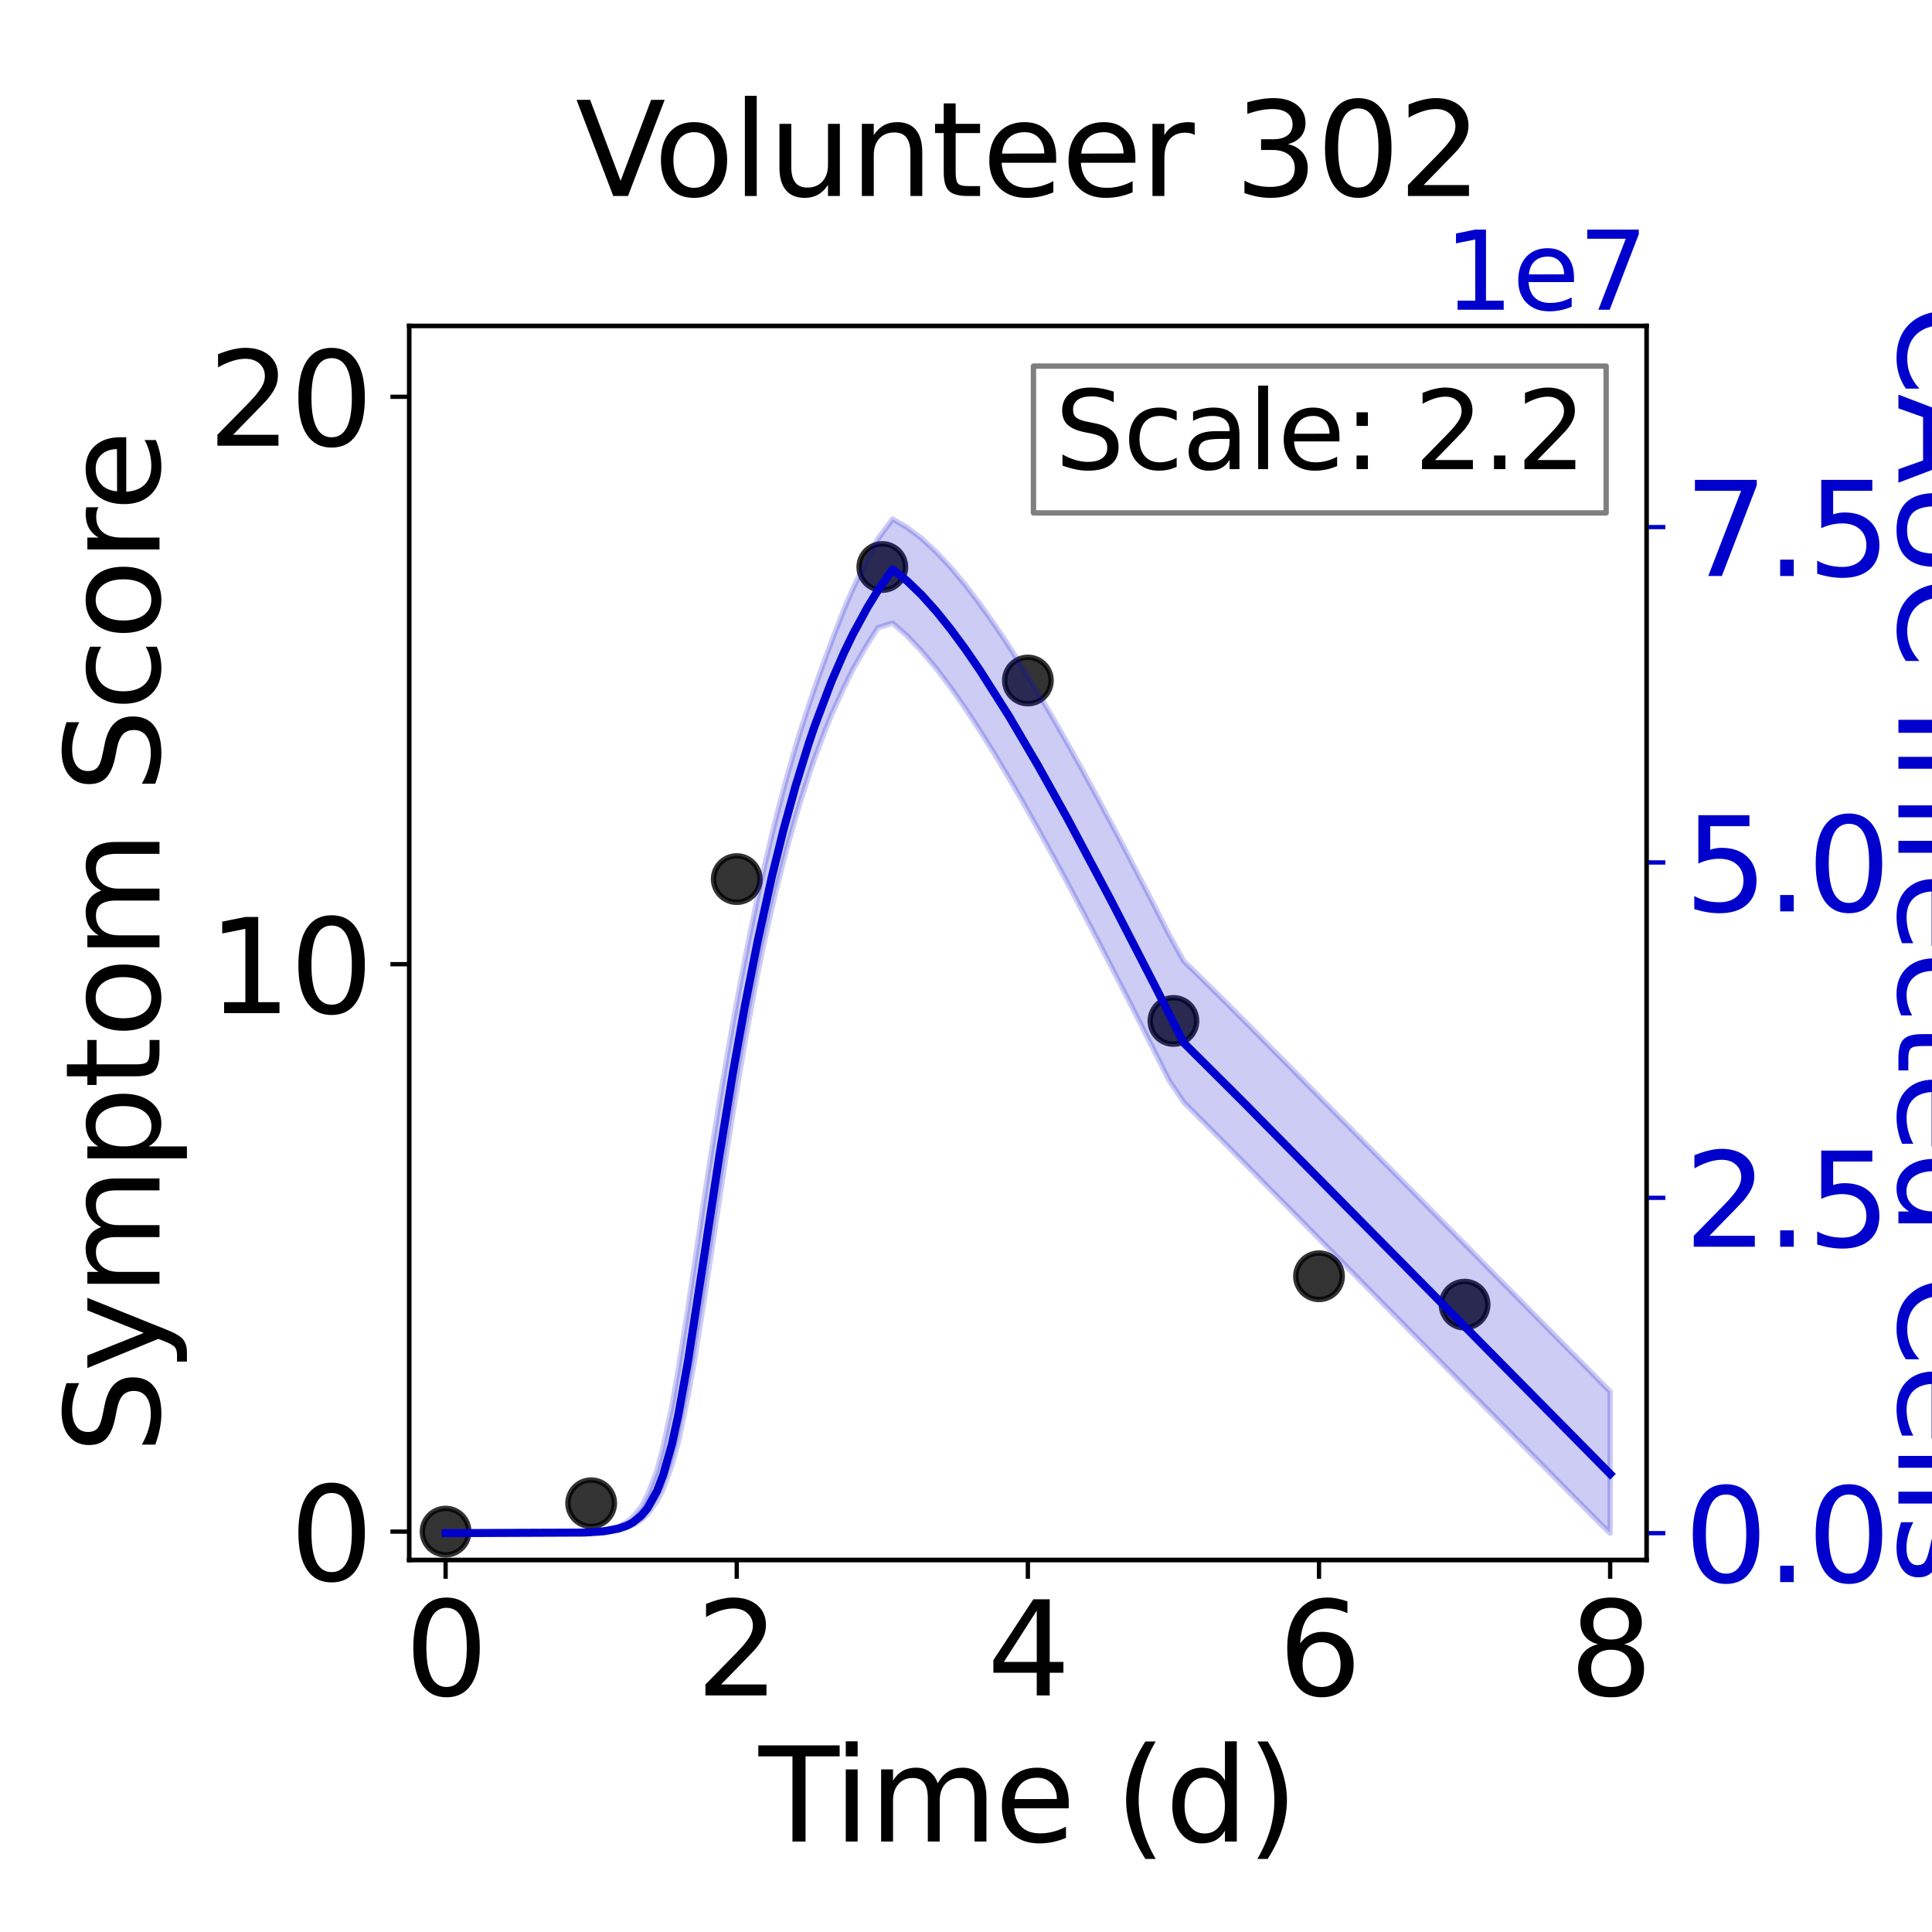 <?xml version="1.0" encoding="utf-8" standalone="no"?>
<!DOCTYPE svg PUBLIC "-//W3C//DTD SVG 1.1//EN"
  "http://www.w3.org/Graphics/SVG/1.1/DTD/svg11.dtd">
<svg xmlns:xlink="http://www.w3.org/1999/xlink" width="360pt" height="360pt" viewBox="0 0 360 360" xmlns="http://www.w3.org/2000/svg" version="1.1">
 <defs>
  <style type="text/css">*{stroke-linejoin: round; stroke-linecap: butt}</style>
 </defs>
 <g id="figure_1">
  <g id="patch_1">
   <path d="M 0 360 
L 360 360 
L 360 0 
L 0 0 
z
" style="fill: #ffffff"/>
  </g>
  <g id="axes_1">
   <g id="patch_2">
    <path d="M 76.25 290.68 
L 306.81 290.68 
L 306.81 60.72 
L 76.25 60.72 
z
" style="fill: #ffffff"/>
   </g>
   <g id="matplotlib.axis_1">
    <g id="xtick_1">
     <g id="line2d_1">
      <defs>
       <path id="m31f36b77c0" d="M 0 0 
L 0 3.5 
" style="stroke: #000000; stroke-width: 0.8"/>
      </defs>
      <g>
       <use xlink:href="#m31f36b77c0" x="83.031" y="290.68" style="stroke: #000000; stroke-width: 0.8"/>
      </g>
     </g>
     <g id="text_1">
      <!-- 0 -->
      <g transform="translate(75.396 315.916) scale(0.24 -0.24)">
       <defs>
        <path id="DejaVuSans-30" d="M 2034 4250 
Q 1547 4250 1301 3770 
Q 1056 3291 1056 2328 
Q 1056 1369 1301 889 
Q 1547 409 2034 409 
Q 2525 409 2770 889 
Q 3016 1369 3016 2328 
Q 3016 3291 2770 3770 
Q 2525 4250 2034 4250 
z
M 2034 4750 
Q 2819 4750 3233 4129 
Q 3647 3509 3647 2328 
Q 3647 1150 3233 529 
Q 2819 -91 2034 -91 
Q 1250 -91 836 529 
Q 422 1150 422 2328 
Q 422 3509 836 4129 
Q 1250 4750 2034 4750 
z
" transform="scale(0.016)"/>
       </defs>
       <use xlink:href="#DejaVuSans-30"/>
      </g>
     </g>
    </g>
    <g id="xtick_2">
     <g id="line2d_2">
      <g>
       <use xlink:href="#m31f36b77c0" x="137.281" y="290.68" style="stroke: #000000; stroke-width: 0.8"/>
      </g>
     </g>
     <g id="text_2">
      <!-- 2 -->
      <g transform="translate(129.646 315.916) scale(0.24 -0.24)">
       <defs>
        <path id="DejaVuSans-32" d="M 1228 531 
L 3431 531 
L 3431 0 
L 469 0 
L 469 531 
Q 828 903 1448 1529 
Q 2069 2156 2228 2338 
Q 2531 2678 2651 2914 
Q 2772 3150 2772 3378 
Q 2772 3750 2511 3984 
Q 2250 4219 1831 4219 
Q 1534 4219 1204 4116 
Q 875 4013 500 3803 
L 500 4441 
Q 881 4594 1212 4672 
Q 1544 4750 1819 4750 
Q 2544 4750 2975 4387 
Q 3406 4025 3406 3419 
Q 3406 3131 3298 2873 
Q 3191 2616 2906 2266 
Q 2828 2175 2409 1742 
Q 1991 1309 1228 531 
z
" transform="scale(0.016)"/>
       </defs>
       <use xlink:href="#DejaVuSans-32"/>
      </g>
     </g>
    </g>
    <g id="xtick_3">
     <g id="line2d_3">
      <g>
       <use xlink:href="#m31f36b77c0" x="191.53" y="290.68" style="stroke: #000000; stroke-width: 0.8"/>
      </g>
     </g>
     <g id="text_3">
      <!-- 4 -->
      <g transform="translate(183.895 315.916) scale(0.24 -0.24)">
       <defs>
        <path id="DejaVuSans-34" d="M 2419 4116 
L 825 1625 
L 2419 1625 
L 2419 4116 
z
M 2253 4666 
L 3047 4666 
L 3047 1625 
L 3713 1625 
L 3713 1100 
L 3047 1100 
L 3047 0 
L 2419 0 
L 2419 1100 
L 313 1100 
L 313 1709 
L 2253 4666 
z
" transform="scale(0.016)"/>
       </defs>
       <use xlink:href="#DejaVuSans-34"/>
      </g>
     </g>
    </g>
    <g id="xtick_4">
     <g id="line2d_4">
      <g>
       <use xlink:href="#m31f36b77c0" x="245.779" y="290.68" style="stroke: #000000; stroke-width: 0.8"/>
      </g>
     </g>
     <g id="text_4">
      <!-- 6 -->
      <g transform="translate(238.144 315.916) scale(0.24 -0.24)">
       <defs>
        <path id="DejaVuSans-36" d="M 2113 2584 
Q 1688 2584 1439 2293 
Q 1191 2003 1191 1497 
Q 1191 994 1439 701 
Q 1688 409 2113 409 
Q 2538 409 2786 701 
Q 3034 994 3034 1497 
Q 3034 2003 2786 2293 
Q 2538 2584 2113 2584 
z
M 3366 4563 
L 3366 3988 
Q 3128 4100 2886 4159 
Q 2644 4219 2406 4219 
Q 1781 4219 1451 3797 
Q 1122 3375 1075 2522 
Q 1259 2794 1537 2939 
Q 1816 3084 2150 3084 
Q 2853 3084 3261 2657 
Q 3669 2231 3669 1497 
Q 3669 778 3244 343 
Q 2819 -91 2113 -91 
Q 1303 -91 875 529 
Q 447 1150 447 2328 
Q 447 3434 972 4092 
Q 1497 4750 2381 4750 
Q 2619 4750 2861 4703 
Q 3103 4656 3366 4563 
z
" transform="scale(0.016)"/>
       </defs>
       <use xlink:href="#DejaVuSans-36"/>
      </g>
     </g>
    </g>
    <g id="xtick_5">
     <g id="line2d_5">
      <g>
       <use xlink:href="#m31f36b77c0" x="300.029" y="290.68" style="stroke: #000000; stroke-width: 0.8"/>
      </g>
     </g>
     <g id="text_5">
      <!-- 8 -->
      <g transform="translate(292.394 315.916) scale(0.24 -0.24)">
       <defs>
        <path id="DejaVuSans-38" d="M 2034 2216 
Q 1584 2216 1326 1975 
Q 1069 1734 1069 1313 
Q 1069 891 1326 650 
Q 1584 409 2034 409 
Q 2484 409 2743 651 
Q 3003 894 3003 1313 
Q 3003 1734 2745 1975 
Q 2488 2216 2034 2216 
z
M 1403 2484 
Q 997 2584 770 2862 
Q 544 3141 544 3541 
Q 544 4100 942 4425 
Q 1341 4750 2034 4750 
Q 2731 4750 3128 4425 
Q 3525 4100 3525 3541 
Q 3525 3141 3298 2862 
Q 3072 2584 2669 2484 
Q 3125 2378 3379 2068 
Q 3634 1759 3634 1313 
Q 3634 634 3220 271 
Q 2806 -91 2034 -91 
Q 1263 -91 848 271 
Q 434 634 434 1313 
Q 434 1759 690 2068 
Q 947 2378 1403 2484 
z
M 1172 3481 
Q 1172 3119 1398 2916 
Q 1625 2713 2034 2713 
Q 2441 2713 2670 2916 
Q 2900 3119 2900 3481 
Q 2900 3844 2670 4047 
Q 2441 4250 2034 4250 
Q 1625 4250 1398 4047 
Q 1172 3844 1172 3481 
z
" transform="scale(0.016)"/>
       </defs>
       <use xlink:href="#DejaVuSans-38"/>
      </g>
     </g>
    </g>
    <g id="text_6">
     <!-- Time (d) -->
     <g transform="translate(141.374 343.144) scale(0.24 -0.24)">
      <defs>
       <path id="DejaVuSans-54" d="M -19 4666 
L 3928 4666 
L 3928 4134 
L 2272 4134 
L 2272 0 
L 1638 0 
L 1638 4134 
L -19 4134 
L -19 4666 
z
" transform="scale(0.016)"/>
       <path id="DejaVuSans-69" d="M 603 3500 
L 1178 3500 
L 1178 0 
L 603 0 
L 603 3500 
z
M 603 4863 
L 1178 4863 
L 1178 4134 
L 603 4134 
L 603 4863 
z
" transform="scale(0.016)"/>
       <path id="DejaVuSans-6d" d="M 3328 2828 
Q 3544 3216 3844 3400 
Q 4144 3584 4550 3584 
Q 5097 3584 5394 3201 
Q 5691 2819 5691 2113 
L 5691 0 
L 5113 0 
L 5113 2094 
Q 5113 2597 4934 2840 
Q 4756 3084 4391 3084 
Q 3944 3084 3684 2787 
Q 3425 2491 3425 1978 
L 3425 0 
L 2847 0 
L 2847 2094 
Q 2847 2600 2669 2842 
Q 2491 3084 2119 3084 
Q 1678 3084 1418 2786 
Q 1159 2488 1159 1978 
L 1159 0 
L 581 0 
L 581 3500 
L 1159 3500 
L 1159 2956 
Q 1356 3278 1631 3431 
Q 1906 3584 2284 3584 
Q 2666 3584 2933 3390 
Q 3200 3197 3328 2828 
z
" transform="scale(0.016)"/>
       <path id="DejaVuSans-65" d="M 3597 1894 
L 3597 1613 
L 953 1613 
Q 991 1019 1311 708 
Q 1631 397 2203 397 
Q 2534 397 2845 478 
Q 3156 559 3463 722 
L 3463 178 
Q 3153 47 2828 -22 
Q 2503 -91 2169 -91 
Q 1331 -91 842 396 
Q 353 884 353 1716 
Q 353 2575 817 3079 
Q 1281 3584 2069 3584 
Q 2775 3584 3186 3129 
Q 3597 2675 3597 1894 
z
M 3022 2063 
Q 3016 2534 2758 2815 
Q 2500 3097 2075 3097 
Q 1594 3097 1305 2825 
Q 1016 2553 972 2059 
L 3022 2063 
z
" transform="scale(0.016)"/>
       <path id="DejaVuSans-20" transform="scale(0.016)"/>
       <path id="DejaVuSans-28" d="M 1984 4856 
Q 1566 4138 1362 3434 
Q 1159 2731 1159 2009 
Q 1159 1288 1364 580 
Q 1569 -128 1984 -844 
L 1484 -844 
Q 1016 -109 783 600 
Q 550 1309 550 2009 
Q 550 2706 781 3412 
Q 1013 4119 1484 4856 
L 1984 4856 
z
" transform="scale(0.016)"/>
       <path id="DejaVuSans-64" d="M 2906 2969 
L 2906 4863 
L 3481 4863 
L 3481 0 
L 2906 0 
L 2906 525 
Q 2725 213 2448 61 
Q 2172 -91 1784 -91 
Q 1150 -91 751 415 
Q 353 922 353 1747 
Q 353 2572 751 3078 
Q 1150 3584 1784 3584 
Q 2172 3584 2448 3432 
Q 2725 3281 2906 2969 
z
M 947 1747 
Q 947 1113 1208 752 
Q 1469 391 1925 391 
Q 2381 391 2643 752 
Q 2906 1113 2906 1747 
Q 2906 2381 2643 2742 
Q 2381 3103 1925 3103 
Q 1469 3103 1208 2742 
Q 947 2381 947 1747 
z
" transform="scale(0.016)"/>
       <path id="DejaVuSans-29" d="M 513 4856 
L 1013 4856 
Q 1481 4119 1714 3412 
Q 1947 2706 1947 2009 
Q 1947 1309 1714 600 
Q 1481 -109 1013 -844 
L 513 -844 
Q 928 -128 1133 580 
Q 1338 1288 1338 2009 
Q 1338 2731 1133 3434 
Q 928 4138 513 4856 
z
" transform="scale(0.016)"/>
      </defs>
      <use xlink:href="#DejaVuSans-54"/>
      <use xlink:href="#DejaVuSans-69" x="57.959"/>
      <use xlink:href="#DejaVuSans-6d" x="85.742"/>
      <use xlink:href="#DejaVuSans-65" x="183.154"/>
      <use xlink:href="#DejaVuSans-20" x="244.678"/>
      <use xlink:href="#DejaVuSans-28" x="276.465"/>
      <use xlink:href="#DejaVuSans-64" x="315.479"/>
      <use xlink:href="#DejaVuSans-29" x="378.955"/>
     </g>
    </g>
   </g>
   <g id="matplotlib.axis_2">
    <g id="ytick_1">
     <g id="line2d_6">
      <defs>
       <path id="m192229b5f1" d="M 0 0 
L -3.5 0 
" style="stroke: #000000; stroke-width: 0.8"/>
      </defs>
      <g>
       <use xlink:href="#m192229b5f1" x="76.25" y="285.394" style="stroke: #000000; stroke-width: 0.8"/>
      </g>
     </g>
     <g id="text_7">
      <!-- 0 -->
      <g transform="translate(53.98 294.512) scale(0.24 -0.24)">
       <use xlink:href="#DejaVuSans-30"/>
      </g>
     </g>
    </g>
    <g id="ytick_2">
     <g id="line2d_7">
      <g>
       <use xlink:href="#m192229b5f1" x="76.25" y="179.665" style="stroke: #000000; stroke-width: 0.8"/>
      </g>
     </g>
     <g id="text_8">
      <!-- 10 -->
      <g transform="translate(38.71 188.783) scale(0.24 -0.24)">
       <defs>
        <path id="DejaVuSans-31" d="M 794 531 
L 1825 531 
L 1825 4091 
L 703 3866 
L 703 4441 
L 1819 4666 
L 2450 4666 
L 2450 531 
L 3481 531 
L 3481 0 
L 794 0 
L 794 531 
z
" transform="scale(0.016)"/>
       </defs>
       <use xlink:href="#DejaVuSans-31"/>
       <use xlink:href="#DejaVuSans-30" x="63.623"/>
      </g>
     </g>
    </g>
    <g id="ytick_3">
     <g id="line2d_8">
      <g>
       <use xlink:href="#m192229b5f1" x="76.25" y="73.936" style="stroke: #000000; stroke-width: 0.8"/>
      </g>
     </g>
     <g id="text_9">
      <!-- 20 -->
      <g transform="translate(38.71 83.054) scale(0.24 -0.24)">
       <use xlink:href="#DejaVuSans-32"/>
       <use xlink:href="#DejaVuSans-30" x="63.623"/>
      </g>
     </g>
    </g>
    <g id="text_10">
     <!-- Symptom Score -->
     <g transform="translate(29.719 270.882) rotate(-90) scale(0.24 -0.24)">
      <defs>
       <path id="DejaVuSans-53" d="M 3425 4513 
L 3425 3897 
Q 3066 4069 2747 4153 
Q 2428 4238 2131 4238 
Q 1616 4238 1336 4038 
Q 1056 3838 1056 3469 
Q 1056 3159 1242 3001 
Q 1428 2844 1947 2747 
L 2328 2669 
Q 3034 2534 3370 2195 
Q 3706 1856 3706 1288 
Q 3706 609 3251 259 
Q 2797 -91 1919 -91 
Q 1588 -91 1214 -16 
Q 841 59 441 206 
L 441 856 
Q 825 641 1194 531 
Q 1563 422 1919 422 
Q 2459 422 2753 634 
Q 3047 847 3047 1241 
Q 3047 1584 2836 1778 
Q 2625 1972 2144 2069 
L 1759 2144 
Q 1053 2284 737 2584 
Q 422 2884 422 3419 
Q 422 4038 858 4394 
Q 1294 4750 2059 4750 
Q 2388 4750 2728 4690 
Q 3069 4631 3425 4513 
z
" transform="scale(0.016)"/>
       <path id="DejaVuSans-79" d="M 2059 -325 
Q 1816 -950 1584 -1140 
Q 1353 -1331 966 -1331 
L 506 -1331 
L 506 -850 
L 844 -850 
Q 1081 -850 1212 -737 
Q 1344 -625 1503 -206 
L 1606 56 
L 191 3500 
L 800 3500 
L 1894 763 
L 2988 3500 
L 3597 3500 
L 2059 -325 
z
" transform="scale(0.016)"/>
       <path id="DejaVuSans-70" d="M 1159 525 
L 1159 -1331 
L 581 -1331 
L 581 3500 
L 1159 3500 
L 1159 2969 
Q 1341 3281 1617 3432 
Q 1894 3584 2278 3584 
Q 2916 3584 3314 3078 
Q 3713 2572 3713 1747 
Q 3713 922 3314 415 
Q 2916 -91 2278 -91 
Q 1894 -91 1617 61 
Q 1341 213 1159 525 
z
M 3116 1747 
Q 3116 2381 2855 2742 
Q 2594 3103 2138 3103 
Q 1681 3103 1420 2742 
Q 1159 2381 1159 1747 
Q 1159 1113 1420 752 
Q 1681 391 2138 391 
Q 2594 391 2855 752 
Q 3116 1113 3116 1747 
z
" transform="scale(0.016)"/>
       <path id="DejaVuSans-74" d="M 1172 4494 
L 1172 3500 
L 2356 3500 
L 2356 3053 
L 1172 3053 
L 1172 1153 
Q 1172 725 1289 603 
Q 1406 481 1766 481 
L 2356 481 
L 2356 0 
L 1766 0 
Q 1100 0 847 248 
Q 594 497 594 1153 
L 594 3053 
L 172 3053 
L 172 3500 
L 594 3500 
L 594 4494 
L 1172 4494 
z
" transform="scale(0.016)"/>
       <path id="DejaVuSans-6f" d="M 1959 3097 
Q 1497 3097 1228 2736 
Q 959 2375 959 1747 
Q 959 1119 1226 758 
Q 1494 397 1959 397 
Q 2419 397 2687 759 
Q 2956 1122 2956 1747 
Q 2956 2369 2687 2733 
Q 2419 3097 1959 3097 
z
M 1959 3584 
Q 2709 3584 3137 3096 
Q 3566 2609 3566 1747 
Q 3566 888 3137 398 
Q 2709 -91 1959 -91 
Q 1206 -91 779 398 
Q 353 888 353 1747 
Q 353 2609 779 3096 
Q 1206 3584 1959 3584 
z
" transform="scale(0.016)"/>
       <path id="DejaVuSans-63" d="M 3122 3366 
L 3122 2828 
Q 2878 2963 2633 3030 
Q 2388 3097 2138 3097 
Q 1578 3097 1268 2742 
Q 959 2388 959 1747 
Q 959 1106 1268 751 
Q 1578 397 2138 397 
Q 2388 397 2633 464 
Q 2878 531 3122 666 
L 3122 134 
Q 2881 22 2623 -34 
Q 2366 -91 2075 -91 
Q 1284 -91 818 406 
Q 353 903 353 1747 
Q 353 2603 823 3093 
Q 1294 3584 2113 3584 
Q 2378 3584 2631 3529 
Q 2884 3475 3122 3366 
z
" transform="scale(0.016)"/>
       <path id="DejaVuSans-72" d="M 2631 2963 
Q 2534 3019 2420 3045 
Q 2306 3072 2169 3072 
Q 1681 3072 1420 2755 
Q 1159 2438 1159 1844 
L 1159 0 
L 581 0 
L 581 3500 
L 1159 3500 
L 1159 2956 
Q 1341 3275 1631 3429 
Q 1922 3584 2338 3584 
Q 2397 3584 2469 3576 
Q 2541 3569 2628 3553 
L 2631 2963 
z
" transform="scale(0.016)"/>
      </defs>
      <use xlink:href="#DejaVuSans-53"/>
      <use xlink:href="#DejaVuSans-79" x="63.477"/>
      <use xlink:href="#DejaVuSans-6d" x="122.656"/>
      <use xlink:href="#DejaVuSans-70" x="220.068"/>
      <use xlink:href="#DejaVuSans-74" x="283.545"/>
      <use xlink:href="#DejaVuSans-6f" x="322.754"/>
      <use xlink:href="#DejaVuSans-6d" x="383.936"/>
      <use xlink:href="#DejaVuSans-20" x="481.348"/>
      <use xlink:href="#DejaVuSans-53" x="513.135"/>
      <use xlink:href="#DejaVuSans-63" x="576.611"/>
      <use xlink:href="#DejaVuSans-6f" x="631.592"/>
      <use xlink:href="#DejaVuSans-72" x="692.773"/>
      <use xlink:href="#DejaVuSans-65" x="731.637"/>
     </g>
    </g>
   </g>
   <g id="patch_3">
    <path d="M 76.25 290.68 
L 76.25 60.72 
" style="fill: none; stroke: #000000; stroke-width: 0.8; stroke-linejoin: miter; stroke-linecap: square"/>
   </g>
   <g id="patch_4">
    <path d="M 306.81 290.68 
L 306.81 60.72 
" style="fill: none; stroke: #000000; stroke-width: 0.8; stroke-linejoin: miter; stroke-linecap: square"/>
   </g>
   <g id="patch_5">
    <path d="M 76.25 290.68 
L 306.81 290.68 
" style="fill: none; stroke: #000000; stroke-width: 0.8; stroke-linejoin: miter; stroke-linecap: square"/>
   </g>
   <g id="patch_6">
    <path d="M 76.25 60.72 
L 306.81 60.72 
" style="fill: none; stroke: #000000; stroke-width: 0.8; stroke-linejoin: miter; stroke-linecap: square"/>
   </g>
   <g id="text_11">
    <!-- Volunteer 302 -->
    <g transform="translate(107.241 36.523) scale(0.24 -0.24)">
     <defs>
      <path id="DejaVuSans-56" d="M 1831 0 
L 50 4666 
L 709 4666 
L 2188 738 
L 3669 4666 
L 4325 4666 
L 2547 0 
L 1831 0 
z
" transform="scale(0.016)"/>
      <path id="DejaVuSans-6c" d="M 603 4863 
L 1178 4863 
L 1178 0 
L 603 0 
L 603 4863 
z
" transform="scale(0.016)"/>
      <path id="DejaVuSans-75" d="M 544 1381 
L 544 3500 
L 1119 3500 
L 1119 1403 
Q 1119 906 1312 657 
Q 1506 409 1894 409 
Q 2359 409 2629 706 
Q 2900 1003 2900 1516 
L 2900 3500 
L 3475 3500 
L 3475 0 
L 2900 0 
L 2900 538 
Q 2691 219 2414 64 
Q 2138 -91 1772 -91 
Q 1169 -91 856 284 
Q 544 659 544 1381 
z
M 1991 3584 
L 1991 3584 
z
" transform="scale(0.016)"/>
      <path id="DejaVuSans-6e" d="M 3513 2113 
L 3513 0 
L 2938 0 
L 2938 2094 
Q 2938 2591 2744 2837 
Q 2550 3084 2163 3084 
Q 1697 3084 1428 2787 
Q 1159 2491 1159 1978 
L 1159 0 
L 581 0 
L 581 3500 
L 1159 3500 
L 1159 2956 
Q 1366 3272 1645 3428 
Q 1925 3584 2291 3584 
Q 2894 3584 3203 3211 
Q 3513 2838 3513 2113 
z
" transform="scale(0.016)"/>
      <path id="DejaVuSans-33" d="M 2597 2516 
Q 3050 2419 3304 2112 
Q 3559 1806 3559 1356 
Q 3559 666 3084 287 
Q 2609 -91 1734 -91 
Q 1441 -91 1130 -33 
Q 819 25 488 141 
L 488 750 
Q 750 597 1062 519 
Q 1375 441 1716 441 
Q 2309 441 2620 675 
Q 2931 909 2931 1356 
Q 2931 1769 2642 2001 
Q 2353 2234 1838 2234 
L 1294 2234 
L 1294 2753 
L 1863 2753 
Q 2328 2753 2575 2939 
Q 2822 3125 2822 3475 
Q 2822 3834 2567 4026 
Q 2313 4219 1838 4219 
Q 1578 4219 1281 4162 
Q 984 4106 628 3988 
L 628 4550 
Q 988 4650 1302 4700 
Q 1616 4750 1894 4750 
Q 2613 4750 3031 4423 
Q 3450 4097 3450 3541 
Q 3450 3153 3228 2886 
Q 3006 2619 2597 2516 
z
" transform="scale(0.016)"/>
     </defs>
     <use xlink:href="#DejaVuSans-56"/>
     <use xlink:href="#DejaVuSans-6f" x="60.658"/>
     <use xlink:href="#DejaVuSans-6c" x="121.84"/>
     <use xlink:href="#DejaVuSans-75" x="149.623"/>
     <use xlink:href="#DejaVuSans-6e" x="213.002"/>
     <use xlink:href="#DejaVuSans-74" x="276.381"/>
     <use xlink:href="#DejaVuSans-65" x="315.59"/>
     <use xlink:href="#DejaVuSans-65" x="377.113"/>
     <use xlink:href="#DejaVuSans-72" x="438.637"/>
     <use xlink:href="#DejaVuSans-20" x="479.75"/>
     <use xlink:href="#DejaVuSans-33" x="511.537"/>
     <use xlink:href="#DejaVuSans-30" x="575.16"/>
     <use xlink:href="#DejaVuSans-32" x="638.783"/>
    </g>
   </g>
   <g id="PathCollection_1">
    <defs>
     <path id="me91782ecb8" d="M 0 4.33 
C 1.148 4.33 2.25 3.874 3.062 3.062 
C 3.874 2.25 4.33 1.148 4.33 0 
C 4.33 -1.148 3.874 -2.25 3.062 -3.062 
C 2.25 -3.874 1.148 -4.33 0 -4.33 
C -1.148 -4.33 -2.25 -3.874 -3.062 -3.062 
C -3.874 -2.25 -4.33 -1.148 -4.33 0 
C -4.33 1.148 -3.874 2.25 -3.062 3.062 
C -2.25 3.874 -1.148 4.33 0 4.33 
z
" style="stroke: #000000; stroke-opacity: 0.8"/>
    </defs>
    <g clip-path="url(#pd6495532d1)">
     <use xlink:href="#me91782ecb8" x="83.031" y="285.394" style="fill-opacity: 0.8; stroke: #000000; stroke-opacity: 0.8"/>
     <use xlink:href="#me91782ecb8" x="110.156" y="280.107" style="fill-opacity: 0.8; stroke: #000000; stroke-opacity: 0.8"/>
     <use xlink:href="#me91782ecb8" x="137.281" y="163.806" style="fill-opacity: 0.8; stroke: #000000; stroke-opacity: 0.8"/>
     <use xlink:href="#me91782ecb8" x="164.405" y="105.655" style="fill-opacity: 0.8; stroke: #000000; stroke-opacity: 0.8"/>
     <use xlink:href="#me91782ecb8" x="191.53" y="126.8" style="fill-opacity: 0.8; stroke: #000000; stroke-opacity: 0.8"/>
     <use xlink:href="#me91782ecb8" x="218.655" y="190.238" style="fill-opacity: 0.8; stroke: #000000; stroke-opacity: 0.8"/>
     <use xlink:href="#me91782ecb8" x="245.779" y="237.816" style="fill-opacity: 0.8; stroke: #000000; stroke-opacity: 0.8"/>
     <use xlink:href="#me91782ecb8" x="272.904" y="243.102" style="fill-opacity: 0.8; stroke: #000000; stroke-opacity: 0.8"/>
    </g>
   </g>
  </g>
  <g id="axes_2">
   <g id="matplotlib.axis_3">
    <g id="ytick_4">
     <g id="line2d_9">
      <defs>
       <path id="m7818be6b34" d="M 0 0 
L 3.5 0 
" style="stroke: #0000cd; stroke-width: 0.8"/>
      </defs>
      <g>
       <use xlink:href="#m7818be6b34" x="306.81" y="285.681" style="fill: #0000cd; stroke: #0000cd; stroke-width: 0.8"/>
      </g>
     </g>
     <g id="text_12">
      <!-- 0.0 -->
      <g style="fill: #0000cd" transform="translate(313.81 294.799) scale(0.24 -0.24)">
       <defs>
        <path id="DejaVuSans-2e" d="M 684 794 
L 1344 794 
L 1344 0 
L 684 0 
L 684 794 
z
" transform="scale(0.016)"/>
       </defs>
       <use xlink:href="#DejaVuSans-30"/>
       <use xlink:href="#DejaVuSans-2e" x="63.623"/>
       <use xlink:href="#DejaVuSans-30" x="95.41"/>
      </g>
     </g>
    </g>
    <g id="ytick_5">
     <g id="line2d_10">
      <g>
       <use xlink:href="#m7818be6b34" x="306.81" y="223.192" style="fill: #0000cd; stroke: #0000cd; stroke-width: 0.8"/>
      </g>
     </g>
     <g id="text_13">
      <!-- 2.5 -->
      <g style="fill: #0000cd" transform="translate(313.81 232.31) scale(0.24 -0.24)">
       <defs>
        <path id="DejaVuSans-35" d="M 691 4666 
L 3169 4666 
L 3169 4134 
L 1269 4134 
L 1269 2991 
Q 1406 3038 1543 3061 
Q 1681 3084 1819 3084 
Q 2600 3084 3056 2656 
Q 3513 2228 3513 1497 
Q 3513 744 3044 326 
Q 2575 -91 1722 -91 
Q 1428 -91 1123 -41 
Q 819 9 494 109 
L 494 744 
Q 775 591 1075 516 
Q 1375 441 1709 441 
Q 2250 441 2565 725 
Q 2881 1009 2881 1497 
Q 2881 1984 2565 2268 
Q 2250 2553 1709 2553 
Q 1456 2553 1204 2497 
Q 953 2441 691 2322 
L 691 4666 
z
" transform="scale(0.016)"/>
       </defs>
       <use xlink:href="#DejaVuSans-32"/>
       <use xlink:href="#DejaVuSans-2e" x="63.623"/>
       <use xlink:href="#DejaVuSans-35" x="95.41"/>
      </g>
     </g>
    </g>
    <g id="ytick_6">
     <g id="line2d_11">
      <g>
       <use xlink:href="#m7818be6b34" x="306.81" y="160.703" style="fill: #0000cd; stroke: #0000cd; stroke-width: 0.8"/>
      </g>
     </g>
     <g id="text_14">
      <!-- 5.0 -->
      <g style="fill: #0000cd" transform="translate(313.81 169.821) scale(0.24 -0.24)">
       <use xlink:href="#DejaVuSans-35"/>
       <use xlink:href="#DejaVuSans-2e" x="63.623"/>
       <use xlink:href="#DejaVuSans-30" x="95.41"/>
      </g>
     </g>
    </g>
    <g id="ytick_7">
     <g id="line2d_12">
      <g>
       <use xlink:href="#m7818be6b34" x="306.81" y="98.213" style="fill: #0000cd; stroke: #0000cd; stroke-width: 0.8"/>
      </g>
     </g>
     <g id="text_15">
      <!-- 7.5 -->
      <g style="fill: #0000cd" transform="translate(313.81 107.332) scale(0.24 -0.24)">
       <defs>
        <path id="DejaVuSans-37" d="M 525 4666 
L 3525 4666 
L 3525 4397 
L 1831 0 
L 1172 0 
L 2766 4134 
L 525 4134 
L 525 4666 
z
" transform="scale(0.016)"/>
       </defs>
       <use xlink:href="#DejaVuSans-37"/>
       <use xlink:href="#DejaVuSans-2e" x="63.623"/>
       <use xlink:href="#DejaVuSans-35" x="95.41"/>
      </g>
     </g>
    </g>
    <g id="text_16">
     <!-- CAUC Infected Cells -->
     <g style="fill: #0000cd" transform="translate(353.741 56.583) rotate(-270) scale(0.24 -0.24)">
      <defs>
       <path id="DejaVuSans-43" d="M 4122 4306 
L 4122 3641 
Q 3803 3938 3442 4084 
Q 3081 4231 2675 4231 
Q 1875 4231 1450 3742 
Q 1025 3253 1025 2328 
Q 1025 1406 1450 917 
Q 1875 428 2675 428 
Q 3081 428 3442 575 
Q 3803 722 4122 1019 
L 4122 359 
Q 3791 134 3420 21 
Q 3050 -91 2638 -91 
Q 1578 -91 968 557 
Q 359 1206 359 2328 
Q 359 3453 968 4101 
Q 1578 4750 2638 4750 
Q 3056 4750 3426 4639 
Q 3797 4528 4122 4306 
z
" transform="scale(0.016)"/>
       <path id="DejaVuSans-41" d="M 2188 4044 
L 1331 1722 
L 3047 1722 
L 2188 4044 
z
M 1831 4666 
L 2547 4666 
L 4325 0 
L 3669 0 
L 3244 1197 
L 1141 1197 
L 716 0 
L 50 0 
L 1831 4666 
z
" transform="scale(0.016)"/>
       <path id="DejaVuSans-55" d="M 556 4666 
L 1191 4666 
L 1191 1831 
Q 1191 1081 1462 751 
Q 1734 422 2344 422 
Q 2950 422 3222 751 
Q 3494 1081 3494 1831 
L 3494 4666 
L 4128 4666 
L 4128 1753 
Q 4128 841 3676 375 
Q 3225 -91 2344 -91 
Q 1459 -91 1007 375 
Q 556 841 556 1753 
L 556 4666 
z
" transform="scale(0.016)"/>
       <path id="DejaVuSans-49" d="M 628 4666 
L 1259 4666 
L 1259 0 
L 628 0 
L 628 4666 
z
" transform="scale(0.016)"/>
       <path id="DejaVuSans-66" d="M 2375 4863 
L 2375 4384 
L 1825 4384 
Q 1516 4384 1395 4259 
Q 1275 4134 1275 3809 
L 1275 3500 
L 2222 3500 
L 2222 3053 
L 1275 3053 
L 1275 0 
L 697 0 
L 697 3053 
L 147 3053 
L 147 3500 
L 697 3500 
L 697 3744 
Q 697 4328 969 4595 
Q 1241 4863 1831 4863 
L 2375 4863 
z
" transform="scale(0.016)"/>
       <path id="DejaVuSans-73" d="M 2834 3397 
L 2834 2853 
Q 2591 2978 2328 3040 
Q 2066 3103 1784 3103 
Q 1356 3103 1142 2972 
Q 928 2841 928 2578 
Q 928 2378 1081 2264 
Q 1234 2150 1697 2047 
L 1894 2003 
Q 2506 1872 2764 1633 
Q 3022 1394 3022 966 
Q 3022 478 2636 193 
Q 2250 -91 1575 -91 
Q 1294 -91 989 -36 
Q 684 19 347 128 
L 347 722 
Q 666 556 975 473 
Q 1284 391 1588 391 
Q 1994 391 2212 530 
Q 2431 669 2431 922 
Q 2431 1156 2273 1281 
Q 2116 1406 1581 1522 
L 1381 1569 
Q 847 1681 609 1914 
Q 372 2147 372 2553 
Q 372 3047 722 3315 
Q 1072 3584 1716 3584 
Q 2034 3584 2315 3537 
Q 2597 3491 2834 3397 
z
" transform="scale(0.016)"/>
      </defs>
      <use xlink:href="#DejaVuSans-43"/>
      <use xlink:href="#DejaVuSans-41" x="69.824"/>
      <use xlink:href="#DejaVuSans-55" x="138.232"/>
      <use xlink:href="#DejaVuSans-43" x="211.426"/>
      <use xlink:href="#DejaVuSans-20" x="281.25"/>
      <use xlink:href="#DejaVuSans-49" x="313.037"/>
      <use xlink:href="#DejaVuSans-6e" x="342.529"/>
      <use xlink:href="#DejaVuSans-66" x="405.908"/>
      <use xlink:href="#DejaVuSans-65" x="441.113"/>
      <use xlink:href="#DejaVuSans-63" x="502.637"/>
      <use xlink:href="#DejaVuSans-74" x="557.617"/>
      <use xlink:href="#DejaVuSans-65" x="596.826"/>
      <use xlink:href="#DejaVuSans-64" x="658.35"/>
      <use xlink:href="#DejaVuSans-20" x="721.826"/>
      <use xlink:href="#DejaVuSans-43" x="753.613"/>
      <use xlink:href="#DejaVuSans-65" x="823.438"/>
      <use xlink:href="#DejaVuSans-6c" x="884.961"/>
      <use xlink:href="#DejaVuSans-6c" x="912.744"/>
      <use xlink:href="#DejaVuSans-73" x="940.527"/>
     </g>
    </g>
    <g id="text_17">
     <!-- 1e7 -->
     <g style="fill: #0000cd" transform="translate(269.054 57.72) scale(0.2 -0.2)">
      <use xlink:href="#DejaVuSans-31"/>
      <use xlink:href="#DejaVuSans-65" x="63.623"/>
      <use xlink:href="#DejaVuSans-37" x="125.146"/>
     </g>
    </g>
   </g>
   <g id="PolyCollection_1">
    <defs>
     <path id="m0ab108b154" d="M 83.031 -74.319 
L 83.031 -74.319 
L 83.031 -74.319 
L 83.035 -74.319 
L 83.065 -74.319 
L 83.229 -74.319 
L 83.333 -74.319 
L 83.731 -74.319 
L 83.971 -74.319 
L 84.788 -74.319 
L 85.263 -74.319 
L 86.674 -74.319 
L 87.327 -74.319 
L 88.814 -74.319 
L 89.589 -74.319 
L 91.091 -74.319 
L 91.96 -74.32 
L 93.473 -74.32 
L 94.415 -74.32 
L 95.928 -74.321 
L 96.926 -74.321 
L 98.434 -74.322 
L 99.474 -74.324 
L 100.974 -74.327 
L 102.042 -74.329 
L 103.68 -74.337 
L 104.732 -74.343 
L 106.18 -74.357 
L 107.272 -74.373 
L 108.85 -74.408 
L 109.939 -74.444 
L 111.417 -74.519 
L 112.534 -74.602 
L 114.129 -74.79 
L 115.239 -74.98 
L 116.741 -75.382 
L 117.882 -75.82 
L 119.51 -76.817 
L 120.659 -77.814 
L 122.427 -80.271 
L 123.58 -82.464 
L 125.204 -86.998 
L 126.415 -91.34 
L 128.191 -99.767 
L 129.431 -106.599 
L 131.201 -117.726 
L 132.497 -126.189 
L 134.082 -136.69 
L 135.292 -144.543 
L 136.557 -152.456 
L 137.656 -159.088 
L 138.773 -165.563 
L 139.655 -170.437 
L 140.497 -174.945 
L 141.228 -178.736 
L 141.965 -182.423 
L 142.577 -185.248 
L 143.836 -190.8 
L 144.568 -193.869 
L 145.93 -199.28 
L 146.77 -202.417 
L 148.209 -207.507 
L 149.156 -210.68 
L 150.7 -215.459 
L 151.778 -218.633 
L 153.593 -223.443 
L 154.883 -226.684 
L 157.249 -231.854 
L 158.91 -235.249 
L 161.622 -239.95 
L 163.604 -243.042 
L 166.316 -243.897 
L 169.029 -241.516 
L 171.741 -238.674 
L 174.454 -235.436 
L 177.166 -231.856 
L 179.878 -227.983 
L 182.591 -223.858 
L 185.303 -219.519 
L 188.016 -214.996 
L 190.728 -210.315 
L 193.441 -205.501 
L 196.153 -200.572 
L 198.866 -195.546 
L 201.578 -190.437 
L 204.291 -185.258 
L 207.003 -180.019 
L 209.716 -174.731 
L 212.428 -169.399 
L 215.141 -164.032 
L 217.853 -158.648 
L 220.566 -154.618 
L 223.278 -151.924 
L 225.99 -149.212 
L 228.703 -146.485 
L 231.415 -143.747 
L 234.128 -141 
L 234.67 -140.45 
L 235.06 -140.055 
L 235.274 -139.838 
L 235.406 -139.704 
L 235.41 -139.7 
L 235.446 -139.664 
L 235.486 -139.623 
L 235.552 -139.556 
L 235.618 -139.489 
L 235.707 -139.399 
L 235.796 -139.309 
L 235.924 -139.179 
L 236.119 -138.982 
L 236.846 -138.244 
L 237.361 -137.722 
L 238.424 -136.645 
L 239.111 -135.948 
L 240.39 -134.652 
L 241.21 -133.821 
L 242.597 -132.415 
L 243.516 -131.483 
L 244.944 -130.036 
L 245.938 -129.029 
L 247.381 -127.566 
L 248.447 -126.486 
L 249.956 -124.955 
L 251.176 -123.719 
L 253.058 -121.811 
L 254.94 -119.904 
L 257.652 -117.154 
L 260.365 -114.404 
L 263.077 -111.655 
L 265.79 -108.905 
L 268.502 -106.156 
L 271.215 -103.406 
L 273.927 -100.657 
L 276.64 -97.907 
L 279.352 -95.158 
L 282.065 -92.408 
L 284.777 -89.659 
L 287.49 -86.909 
L 290.202 -84.16 
L 292.914 -81.41 
L 295.627 -78.661 
L 298.339 -75.92 
L 300.029 -74.319 
L 300.029 -100.696 
L 300.029 -100.696 
L 298.339 -102.408 
L 295.627 -105.158 
L 292.914 -107.907 
L 290.202 -110.657 
L 287.49 -113.406 
L 284.777 -116.156 
L 282.065 -118.905 
L 279.352 -121.655 
L 276.64 -124.404 
L 273.927 -127.154 
L 271.215 -129.903 
L 268.502 -132.653 
L 265.79 -135.402 
L 263.077 -138.152 
L 260.365 -140.901 
L 257.652 -143.651 
L 254.94 -146.4 
L 253.058 -148.308 
L 251.176 -150.216 
L 249.956 -151.452 
L 248.447 -152.982 
L 247.381 -154.063 
L 245.938 -155.525 
L 244.944 -156.533 
L 243.516 -157.98 
L 242.597 -158.912 
L 241.21 -160.317 
L 240.39 -161.149 
L 239.111 -162.445 
L 238.424 -163.142 
L 237.361 -164.219 
L 236.846 -164.741 
L 236.119 -165.479 
L 235.924 -165.675 
L 235.796 -165.806 
L 235.707 -165.896 
L 235.618 -165.986 
L 235.552 -166.052 
L 235.486 -166.119 
L 235.446 -166.16 
L 235.41 -166.197 
L 235.406 -166.2 
L 235.274 -166.334 
L 235.06 -166.551 
L 234.67 -166.945 
L 234.128 -167.493 
L 231.415 -170.224 
L 228.703 -172.936 
L 225.99 -175.626 
L 223.278 -178.289 
L 220.566 -180.92 
L 217.853 -185.83 
L 215.141 -191.127 
L 212.428 -196.378 
L 209.716 -201.571 
L 207.003 -206.696 
L 204.291 -211.743 
L 201.578 -216.701 
L 198.866 -221.554 
L 196.153 -226.288 
L 193.441 -230.884 
L 190.728 -235.323 
L 188.016 -239.582 
L 185.303 -243.635 
L 182.591 -247.453 
L 179.878 -251.003 
L 177.166 -254.249 
L 174.454 -257.149 
L 171.741 -259.657 
L 169.029 -261.721 
L 166.316 -263.284 
L 163.604 -259.607 
L 161.622 -255.926 
L 158.91 -250.251 
L 157.249 -246.432 
L 154.883 -240.341 
L 153.593 -236.841 
L 151.778 -231.75 
L 150.7 -228.589 
L 149.156 -223.857 
L 148.209 -220.748 
L 146.77 -215.764 
L 145.93 -212.686 
L 144.568 -207.437 
L 143.836 -204.475 
L 142.577 -199.145 
L 141.965 -196.447 
L 141.228 -193.057 
L 140.497 -189.648 
L 139.655 -185.553 
L 138.773 -181.109 
L 137.656 -175.271 
L 136.557 -169.321 
L 135.292 -162.135 
L 134.082 -154.933 
L 132.497 -145.007 
L 131.201 -136.54 
L 129.431 -124.593 
L 128.191 -116.223 
L 126.415 -104.979 
L 125.204 -97.964 
L 123.58 -90.423 
L 122.427 -86.03 
L 120.659 -81.472 
L 119.51 -79.246 
L 117.882 -77.313 
L 116.741 -76.348 
L 115.239 -75.575 
L 114.129 -75.175 
L 112.534 -74.83 
L 111.417 -74.664 
L 109.939 -74.532 
L 108.85 -74.465 
L 107.272 -74.406 
L 106.18 -74.378 
L 104.732 -74.356 
L 103.68 -74.344 
L 102.042 -74.334 
L 100.974 -74.329 
L 99.474 -74.325 
L 98.434 -74.323 
L 96.926 -74.322 
L 95.928 -74.321 
L 94.415 -74.32 
L 93.473 -74.32 
L 91.96 -74.32 
L 91.091 -74.319 
L 89.589 -74.319 
L 88.814 -74.319 
L 87.327 -74.319 
L 86.674 -74.319 
L 85.263 -74.319 
L 84.788 -74.319 
L 83.971 -74.319 
L 83.731 -74.319 
L 83.333 -74.319 
L 83.229 -74.319 
L 83.065 -74.319 
L 83.035 -74.319 
L 83.031 -74.319 
L 83.031 -74.319 
z
" style="stroke: #0000cd; stroke-opacity: 0.2"/>
    </defs>
    <g clip-path="url(#pd6495532d1)">
     <use xlink:href="#m0ab108b154" x="0" y="360" style="fill: #0000cd; fill-opacity: 0.2; stroke: #0000cd; stroke-opacity: 0.2"/>
    </g>
   </g>
   <g id="patch_7">
    <path d="M 76.25 290.68 
L 76.25 60.72 
" style="fill: none; stroke: #000000; stroke-width: 0.8; stroke-linejoin: miter; stroke-linecap: square"/>
   </g>
   <g id="patch_8">
    <path d="M 306.81 290.68 
L 306.81 60.72 
" style="fill: none; stroke: #000000; stroke-width: 0.8; stroke-linejoin: miter; stroke-linecap: square"/>
   </g>
   <g id="patch_9">
    <path d="M 76.25 290.68 
L 306.81 290.68 
" style="fill: none; stroke: #000000; stroke-width: 0.8; stroke-linejoin: miter; stroke-linecap: square"/>
   </g>
   <g id="patch_10">
    <path d="M 76.25 60.72 
L 306.81 60.72 
" style="fill: none; stroke: #000000; stroke-width: 0.8; stroke-linejoin: miter; stroke-linecap: square"/>
   </g>
   <g id="line2d_13">
    <path d="M 83.031 285.681 
L 108.85 285.573 
L 112.534 285.326 
L 115.239 284.833 
L 116.741 284.308 
L 117.882 283.713 
L 119.51 282.401 
L 120.659 281.027 
L 122.427 277.817 
L 123.58 274.821 
L 125.204 269.072 
L 126.415 263.541 
L 128.191 253.69 
L 131.201 234.117 
L 134.082 215.11 
L 136.557 199.966 
L 138.773 187.565 
L 141.228 175.127 
L 143.836 163.333 
L 145.93 154.858 
L 148.209 146.566 
L 150.7 138.513 
L 151.778 135.332 
L 154.883 127.092 
L 157.249 121.644 
L 158.91 118.208 
L 161.622 113.206 
L 163.604 109.988 
L 166.316 106.104 
L 169.029 108.256 
L 171.741 110.874 
L 174.454 113.898 
L 177.166 117.274 
L 179.878 120.956 
L 182.591 124.903 
L 188.016 133.454 
L 193.441 142.691 
L 198.866 152.439 
L 207.003 167.736 
L 215.141 183.572 
L 220.566 194.307 
L 231.415 205.104 
L 273.927 248.185 
L 300.029 274.643 
L 300.029 274.643 
" clip-path="url(#pd6495532d1)" style="fill: none; stroke: #0000cd; stroke-width: 1.5; stroke-linecap: square"/>
   </g>
   <g id="text_18">
    <g id="patch_11">
     <path d="M 192.57 95.574 
L 299.282 95.574 
L 299.282 68.218 
L 192.57 68.218 
z
" style="fill: #ffffff; opacity: 0.5; stroke: #000000; stroke-linejoin: miter"/>
    </g>
    <!-- Scale: 2.2 -->
    <g transform="translate(196.57 87.415) scale(0.2 -0.2)">
     <defs>
      <path id="DejaVuSans-61" d="M 2194 1759 
Q 1497 1759 1228 1600 
Q 959 1441 959 1056 
Q 959 750 1161 570 
Q 1363 391 1709 391 
Q 2188 391 2477 730 
Q 2766 1069 2766 1631 
L 2766 1759 
L 2194 1759 
z
M 3341 1997 
L 3341 0 
L 2766 0 
L 2766 531 
Q 2569 213 2275 61 
Q 1981 -91 1556 -91 
Q 1019 -91 701 211 
Q 384 513 384 1019 
Q 384 1609 779 1909 
Q 1175 2209 1959 2209 
L 2766 2209 
L 2766 2266 
Q 2766 2663 2505 2880 
Q 2244 3097 1772 3097 
Q 1472 3097 1187 3025 
Q 903 2953 641 2809 
L 641 3341 
Q 956 3463 1253 3523 
Q 1550 3584 1831 3584 
Q 2591 3584 2966 3190 
Q 3341 2797 3341 1997 
z
" transform="scale(0.016)"/>
      <path id="DejaVuSans-3a" d="M 750 794 
L 1409 794 
L 1409 0 
L 750 0 
L 750 794 
z
M 750 3309 
L 1409 3309 
L 1409 2516 
L 750 2516 
L 750 3309 
z
" transform="scale(0.016)"/>
     </defs>
     <use xlink:href="#DejaVuSans-53"/>
     <use xlink:href="#DejaVuSans-63" x="63.477"/>
     <use xlink:href="#DejaVuSans-61" x="118.457"/>
     <use xlink:href="#DejaVuSans-6c" x="179.736"/>
     <use xlink:href="#DejaVuSans-65" x="207.52"/>
     <use xlink:href="#DejaVuSans-3a" x="269.043"/>
     <use xlink:href="#DejaVuSans-20" x="302.734"/>
     <use xlink:href="#DejaVuSans-32" x="334.521"/>
     <use xlink:href="#DejaVuSans-2e" x="398.145"/>
     <use xlink:href="#DejaVuSans-32" x="429.932"/>
    </g>
   </g>
  </g>
 </g>
 <defs>
  <clipPath id="pd6495532d1">
   <rect x="76.25" y="60.72" width="230.56" height="229.96"/>
  </clipPath>
 </defs>
</svg>
